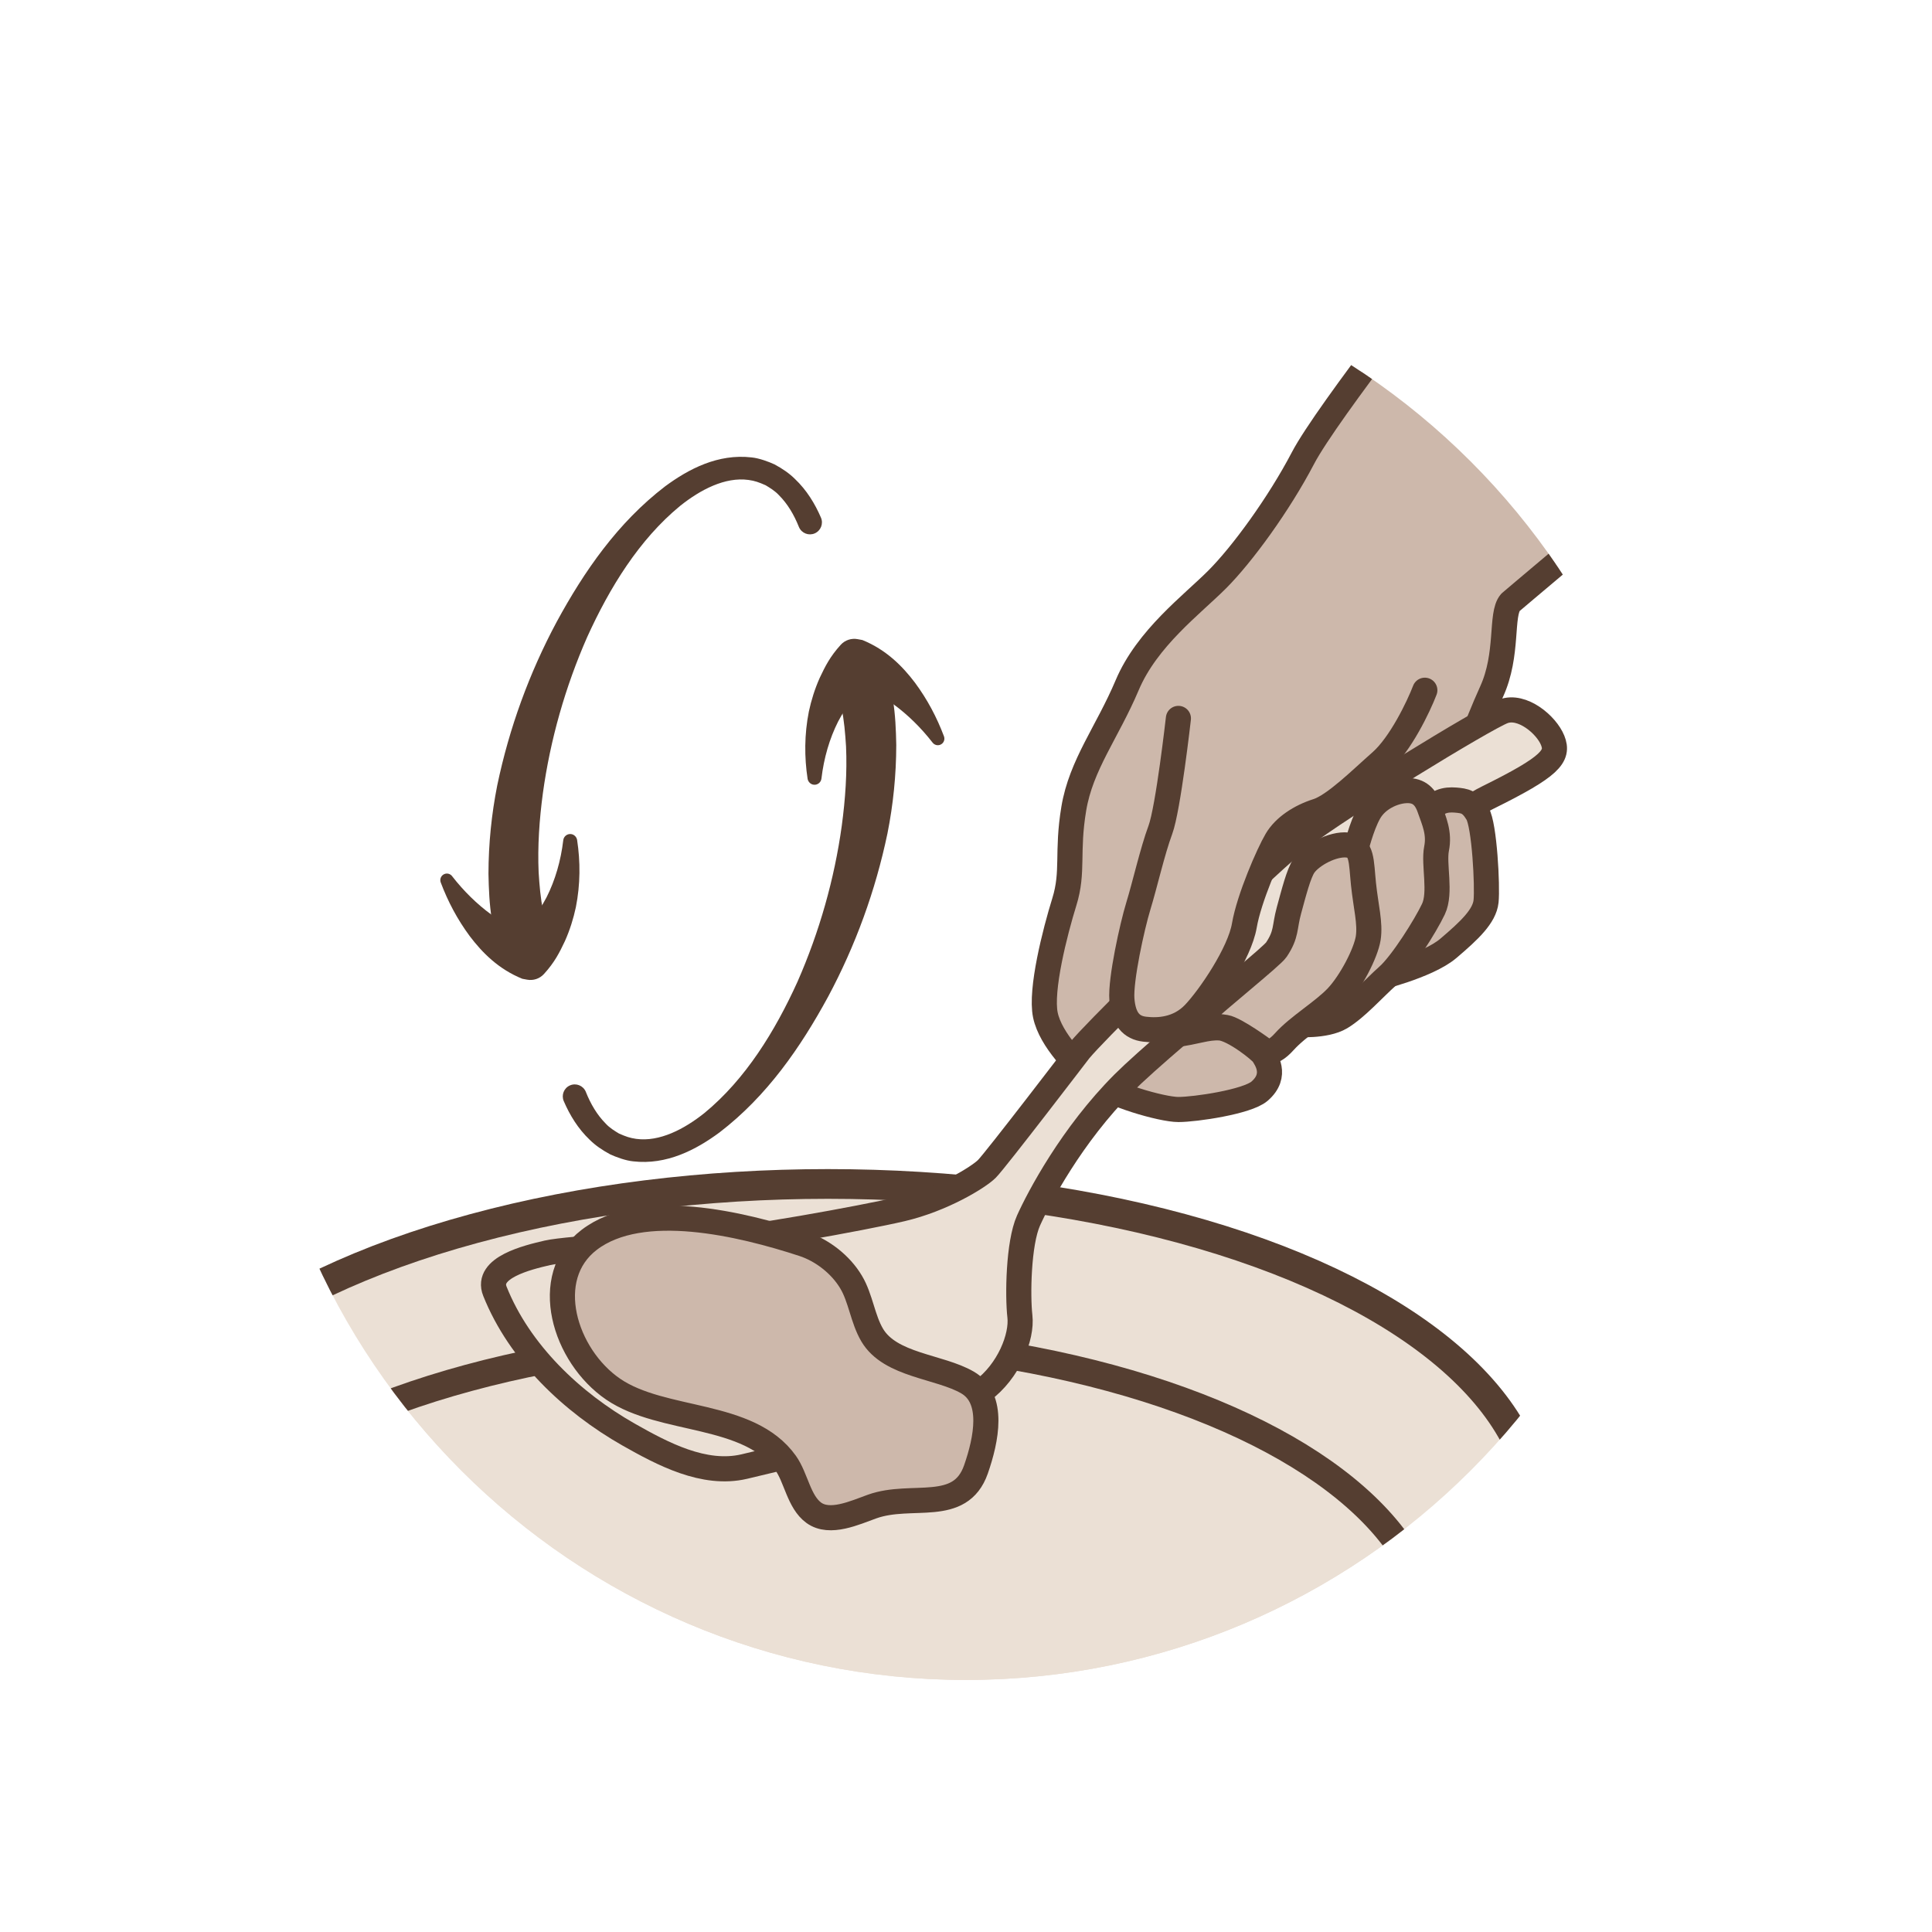 <?xml version="1.0" encoding="utf-8"?>
<!-- Generator: Adobe Illustrator 15.0.0, SVG Export Plug-In . SVG Version: 6.00 Build 0)  -->
<!DOCTYPE svg PUBLIC "-//W3C//DTD SVG 1.1//EN" "http://www.w3.org/Graphics/SVG/1.1/DTD/svg11.dtd">
<svg version="1.1" id="Layer_1" xmlns="http://www.w3.org/2000/svg" xmlns:xlink="http://www.w3.org/1999/xlink" x="0px" y="0px"
	 width="65px" height="65px" viewBox="0 0 65 65" enable-background="new 0 0 65 65" xml:space="preserve">
<g>
	<defs>
		<path id="SVGID_1_" d="M32.5,56.52c-13.245,0-24.021-10.774-24.021-24.02S19.255,8.48,32.5,8.48S56.521,19.255,56.521,32.5
			S45.745,56.52,32.5,56.52z"/>
	</defs>
	<clipPath id="SVGID_2_">
		<use xlink:href="#SVGID_1_"  overflow="visible"/>
	</clipPath>
	
		<ellipse clip-path="url(#SVGID_2_)" fill="#EBE0D5" stroke="#553E31" stroke-miterlimit="10" cx="27.854" cy="51.021" rx="23.813" ry="11.188"/>
	
		<ellipse clip-path="url(#SVGID_2_)" fill="#EBE0D5" stroke="#553E31" stroke-width="0.907" stroke-miterlimit="10" cx="26.554" cy="55.146" rx="21.595" ry="10.146"/>
	<g clip-path="url(#SVGID_2_)">
		<g>
			<path fill="#553E31" d="M29.41,22.09c0.354,0.324,0.559,0.957,0.63,1.439c0.084,0.518,0.104,1.028,0.114,1.535
				c-0.002,1.012-0.103,2.005-0.296,2.974c-0.404,1.933-1.078,3.778-1.998,5.497c-0.928,1.707-2.058,3.342-3.651,4.563
				c-0.79,0.584-1.78,1.104-2.908,0.974c-0.258-0.025-0.579-0.146-0.772-0.235c-0.27-0.145-0.498-0.301-0.689-0.49
				c-0.394-0.375-0.671-0.832-0.873-1.301c-0.088-0.204,0.006-0.441,0.21-0.529c0.205-0.089,0.441,0.006,0.53,0.21
				c0.001,0.003,0.003,0.008,0.004,0.011c0.16,0.402,0.378,0.773,0.663,1.059c0.137,0.152,0.311,0.254,0.452,0.34
				c0.237,0.104,0.364,0.148,0.577,0.179c0.787,0.108,1.617-0.327,2.3-0.872c1.383-1.138,2.374-2.755,3.127-4.412
				c0.738-1.678,1.244-3.462,1.491-5.252c0.12-0.895,0.183-1.792,0.143-2.67c-0.028-0.436-0.063-0.872-0.15-1.285
				c-0.092-0.448-0.118-0.736-0.117-1.29c0.001-0.378,0.309-0.684,0.687-0.683c0.177,0,0.338,0.068,0.459,0.178L29.41,22.09z"/>
		</g>
		<g>
			<path fill="#553E31" d="M31.369,24.976c-0.379-0.488-0.835-0.938-1.315-1.286c-0.478-0.347-1.008-0.583-1.459-0.599h0l0.73-0.162
				c-0.158,0.081-0.422,0.332-0.605,0.555c-0.196,0.236-0.371,0.502-0.521,0.789c-0.291,0.576-0.481,1.232-0.562,1.919
				c-0.014,0.129-0.129,0.223-0.258,0.209c-0.107-0.011-0.19-0.097-0.208-0.198c-0.111-0.728-0.11-1.495,0.042-2.264
				c0.082-0.383,0.201-0.764,0.367-1.136c0.182-0.383,0.341-0.708,0.704-1.108c0.148-0.164,0.365-0.229,0.568-0.192l0.162,0.03l0,0
				c0.798,0.324,1.345,0.875,1.769,1.435c0.422,0.571,0.735,1.167,0.976,1.805c0.043,0.115-0.015,0.242-0.129,0.285
				c-0.093,0.035-0.194,0.003-0.252-0.071L31.369,24.976z"/>
		</g>
	</g>
	<g clip-path="url(#SVGID_2_)">
		<g>
			<path fill="#553E31" d="M17.176,32.372c-0.354-0.325-0.559-0.958-0.629-1.44c-0.084-0.518-0.103-1.028-0.113-1.535
				c0.002-1.012,0.103-2.005,0.295-2.974c0.404-1.933,1.078-3.779,1.998-5.498c0.927-1.707,2.058-3.343,3.651-4.563
				c0.791-0.584,1.78-1.104,2.908-0.973c0.258,0.025,0.579,0.146,0.772,0.235c0.27,0.145,0.497,0.301,0.688,0.491
				c0.394,0.374,0.672,0.831,0.874,1.3c0.088,0.204-0.005,0.441-0.21,0.53c-0.204,0.088-0.441-0.006-0.529-0.21
				c-0.001-0.003-0.003-0.008-0.005-0.011c-0.16-0.402-0.378-0.772-0.664-1.058c-0.138-0.152-0.312-0.254-0.453-0.34
				c-0.236-0.104-0.363-0.149-0.576-0.179c-0.787-0.108-1.617,0.327-2.3,0.872c-1.383,1.137-2.374,2.755-3.127,4.412
				c-0.738,1.677-1.244,3.462-1.491,5.252c-0.12,0.895-0.182,1.792-0.143,2.671c0.028,0.436,0.063,0.872,0.15,1.285
				c0.092,0.448,0.118,0.736,0.116,1.29c-0.001,0.378-0.309,0.684-0.688,0.683c-0.177,0-0.338-0.068-0.459-0.179L17.176,32.372z"/>
		</g>
		<g>
			<path fill="#553E31" d="M15.217,29.486c0.379,0.488,0.835,0.938,1.315,1.285c0.478,0.347,1.008,0.583,1.459,0.599h0l-0.729,0.162
				c0.158-0.08,0.422-0.332,0.605-0.554c0.196-0.236,0.371-0.502,0.521-0.789c0.291-0.576,0.481-1.232,0.562-1.919
				c0.014-0.129,0.129-0.222,0.258-0.209c0.107,0.011,0.19,0.096,0.208,0.198c0.112,0.728,0.111,1.495-0.042,2.264
				c-0.082,0.383-0.201,0.765-0.367,1.137c-0.182,0.383-0.341,0.708-0.705,1.108c-0.148,0.164-0.365,0.229-0.567,0.192l-0.162-0.03
				h0c-0.798-0.323-1.345-0.875-1.769-1.435c-0.422-0.571-0.735-1.167-0.976-1.806c-0.043-0.114,0.015-0.242,0.129-0.285
				c0.093-0.035,0.194-0.003,0.252,0.071L15.217,29.486z"/>
		</g>
	</g>
	
		<path clip-path="url(#SVGID_2_)" fill="#CDB8AB" stroke="#553E31" stroke-width="0.845" stroke-linecap="round" stroke-linejoin="round" stroke-miterlimit="10" d="
		M48.904,8.48c0,0-4.26,5.385-5.069,6.936c-0.81,1.548-2.043,3.238-2.887,4.082c-0.845,0.846-2.357,1.972-3.026,3.556
		c-0.67,1.584-1.55,2.675-1.796,4.153s0,2.111-0.317,3.133c-0.317,1.022-0.813,2.966-0.638,3.81c0.177,0.846,1.096,1.752,1.624,2.21
		c0.527,0.458,2.288,0.968,2.852,0.968c0.563,0,2.311-0.256,2.728-0.615c0.634-0.546,0.189-1.113,0.123-1.233
		c-0.065-0.117-0.998-0.87-1.46-0.897c-0.463-0.025-0.792,0.143-1.523,0.229c-0.54,0.064,0.238-1.452,1.453-2.403
		c1.214-0.949,3.035-3.985,2.877-3.826c-0.158,0.158,1.029-0.635,1.61-0.951c0.581-0.317,3.143-0.818,3.353-1.109
		c0.213-0.291,0.854-2.111,1.373-3.248c0.581-1.266,0.291-2.611,0.635-3.008c0,0,11.378-9.664,14.098-11.326
		c2.72-1.663-4.99-0.819-4.99-0.819L48.904,8.48z"/>
	
		<path clip-path="url(#SVGID_2_)" fill="#EBE0D5" stroke="#553E31" stroke-width="0.845" stroke-linecap="round" stroke-linejoin="round" stroke-miterlimit="10" d="
		M38.405,33.199c-0.993,0.978-1.801,1.801-2.085,2.14c0,0-2.826,3.696-3.116,3.985c-0.289,0.291-1.505,1.03-2.852,1.347
		c-1.346,0.316-5.465,1.057-6.469,1.083c-1.003,0.026-4.777,0.237-5.465,0.396c-0.686,0.158-2.086,0.501-1.768,1.292
		c0.824,2.065,2.595,3.741,4.498,4.822c1.141,0.647,2.539,1.393,3.889,1.078c0.643-0.149,1.278-0.307,1.919-0.468
		c1.563-0.395,3.115-0.888,4.63-1.435c0.479-0.172,1.045-0.338,1.458-0.645c0.897-0.659,1.348-1.821,1.269-2.507
		c-0.079-0.688-0.053-2.456,0.29-3.223c0.344-0.765,1.452-2.876,3.194-4.62c0.371-0.37,1.044-0.972,1.893-1.698"/>
	
		<path clip-path="url(#SVGID_2_)" fill="#EBE0D5" stroke="#553E31" stroke-width="0.845" stroke-linecap="round" stroke-linejoin="round" stroke-miterlimit="10" d="
		M39.69,34.748c3.134-2.686,8.675-7.081,10.357-7.911c2.139-1.056,2.402-1.399,2.191-1.927c-0.212-0.529-1.03-1.215-1.663-0.977
		c-0.633,0.236-5.545,3.246-6.759,4.197c-0.804,0.629-3.463,3.148-5.412,5.068"/>
	
		<path clip-path="url(#SVGID_2_)" fill="#CDB8AB" stroke="#553E31" stroke-width="0.845" stroke-linecap="round" stroke-linejoin="round" stroke-miterlimit="10" d="
		M46.221,32.937c0,0,1.794-0.423,2.507-1.03c0.714-0.607,1.216-1.082,1.269-1.584c0.052-0.502-0.053-2.562-0.291-2.957
		c-0.237-0.396-0.423-0.422-0.739-0.449c-0.317-0.025-0.714,0.027-0.924,0.528C47.83,27.945,46.221,32.937,46.221,32.937z"/>
	
		<path clip-path="url(#SVGID_2_)" fill="#CDB8AB" stroke="#553E31" stroke-width="0.845" stroke-linecap="round" stroke-linejoin="round" stroke-miterlimit="10" d="
		M43.606,34.467c0,0,0.977,0.079,1.505-0.237c0.528-0.317,1.109-0.978,1.584-1.399c0.475-0.424,1.268-1.689,1.531-2.244
		c0.264-0.554,0-1.504,0.105-2.033c0.106-0.527-0.08-0.924-0.238-1.373c-0.157-0.447-0.422-0.606-0.818-0.58
		c-0.396,0.026-0.95,0.264-1.214,0.738c-0.265,0.477-0.422,1.162-0.555,1.585C45.375,29.346,43.606,34.467,43.606,34.467z"/>
	
		<path clip-path="url(#SVGID_2_)" fill="#CDB8AB" stroke="#553E31" stroke-width="0.845" stroke-linecap="round" stroke-linejoin="round" stroke-miterlimit="10" d="
		M42.516,35.32c0,0,0.215,0.257,0.69-0.271c0.474-0.528,1.292-1.004,1.769-1.504c0.476-0.503,0.978-1.48,1.057-1.981
		c0.078-0.501-0.079-1.056-0.159-1.821c-0.079-0.766-0.035-1.26-0.536-1.313c-0.502-0.053-1.215,0.336-1.462,0.688
		c-0.183,0.261-0.351,0.934-0.51,1.514c-0.158,0.58-0.071,0.792-0.423,1.319c-0.146,0.22-1.9,1.62-2.561,2.241
		c-0.594,0.558-0.56,0.408-0.56,0.408s0.774-0.14,1.409-0.035C41.568,34.621,42.516,35.32,42.516,35.32z"/>
	
		<path clip-path="url(#SVGID_2_)" fill="#CDB8AB" stroke="#553E31" stroke-width="0.845" stroke-linecap="round" stroke-linejoin="round" stroke-miterlimit="10" d="
		M39.646,24.17c0,0-0.343,3.037-0.607,3.75c-0.265,0.711-0.528,1.874-0.74,2.56c-0.21,0.687-0.605,2.482-0.554,3.143
		c0.053,0.66,0.316,0.951,0.766,1.003c0.449,0.054,1.136,0.026,1.663-0.527c0.528-0.555,1.532-2.033,1.69-2.957
		s0.818-2.43,1.082-2.877c0.264-0.449,0.793-0.793,1.372-0.977c0.582-0.186,1.479-1.083,2.14-1.664
		c0.66-0.582,1.267-1.849,1.479-2.402"/>
	
		<path clip-path="url(#SVGID_2_)" fill="#CDB8AB" stroke="#553E31" stroke-width="0.845" stroke-linecap="round" stroke-linejoin="round" stroke-miterlimit="10" d="
		M19.828,41.709c-1.657,1.262-0.837,3.912,0.804,5.03c1.667,1.136,4.557,0.742,5.799,2.482c0.353,0.494,0.446,1.311,0.949,1.675
		c0.539,0.39,1.377,0,1.964-0.211c1.335-0.477,2.96,0.27,3.491-1.249c0.35-1.003,0.634-2.388-0.282-2.922
		c-0.944-0.55-2.601-0.567-3.209-1.596c-0.321-0.543-0.387-1.245-0.71-1.784c-0.352-0.593-0.973-1.071-1.609-1.28
		C24.927,41.168,21.589,40.369,19.828,41.709z"/>
</g>
</svg>
